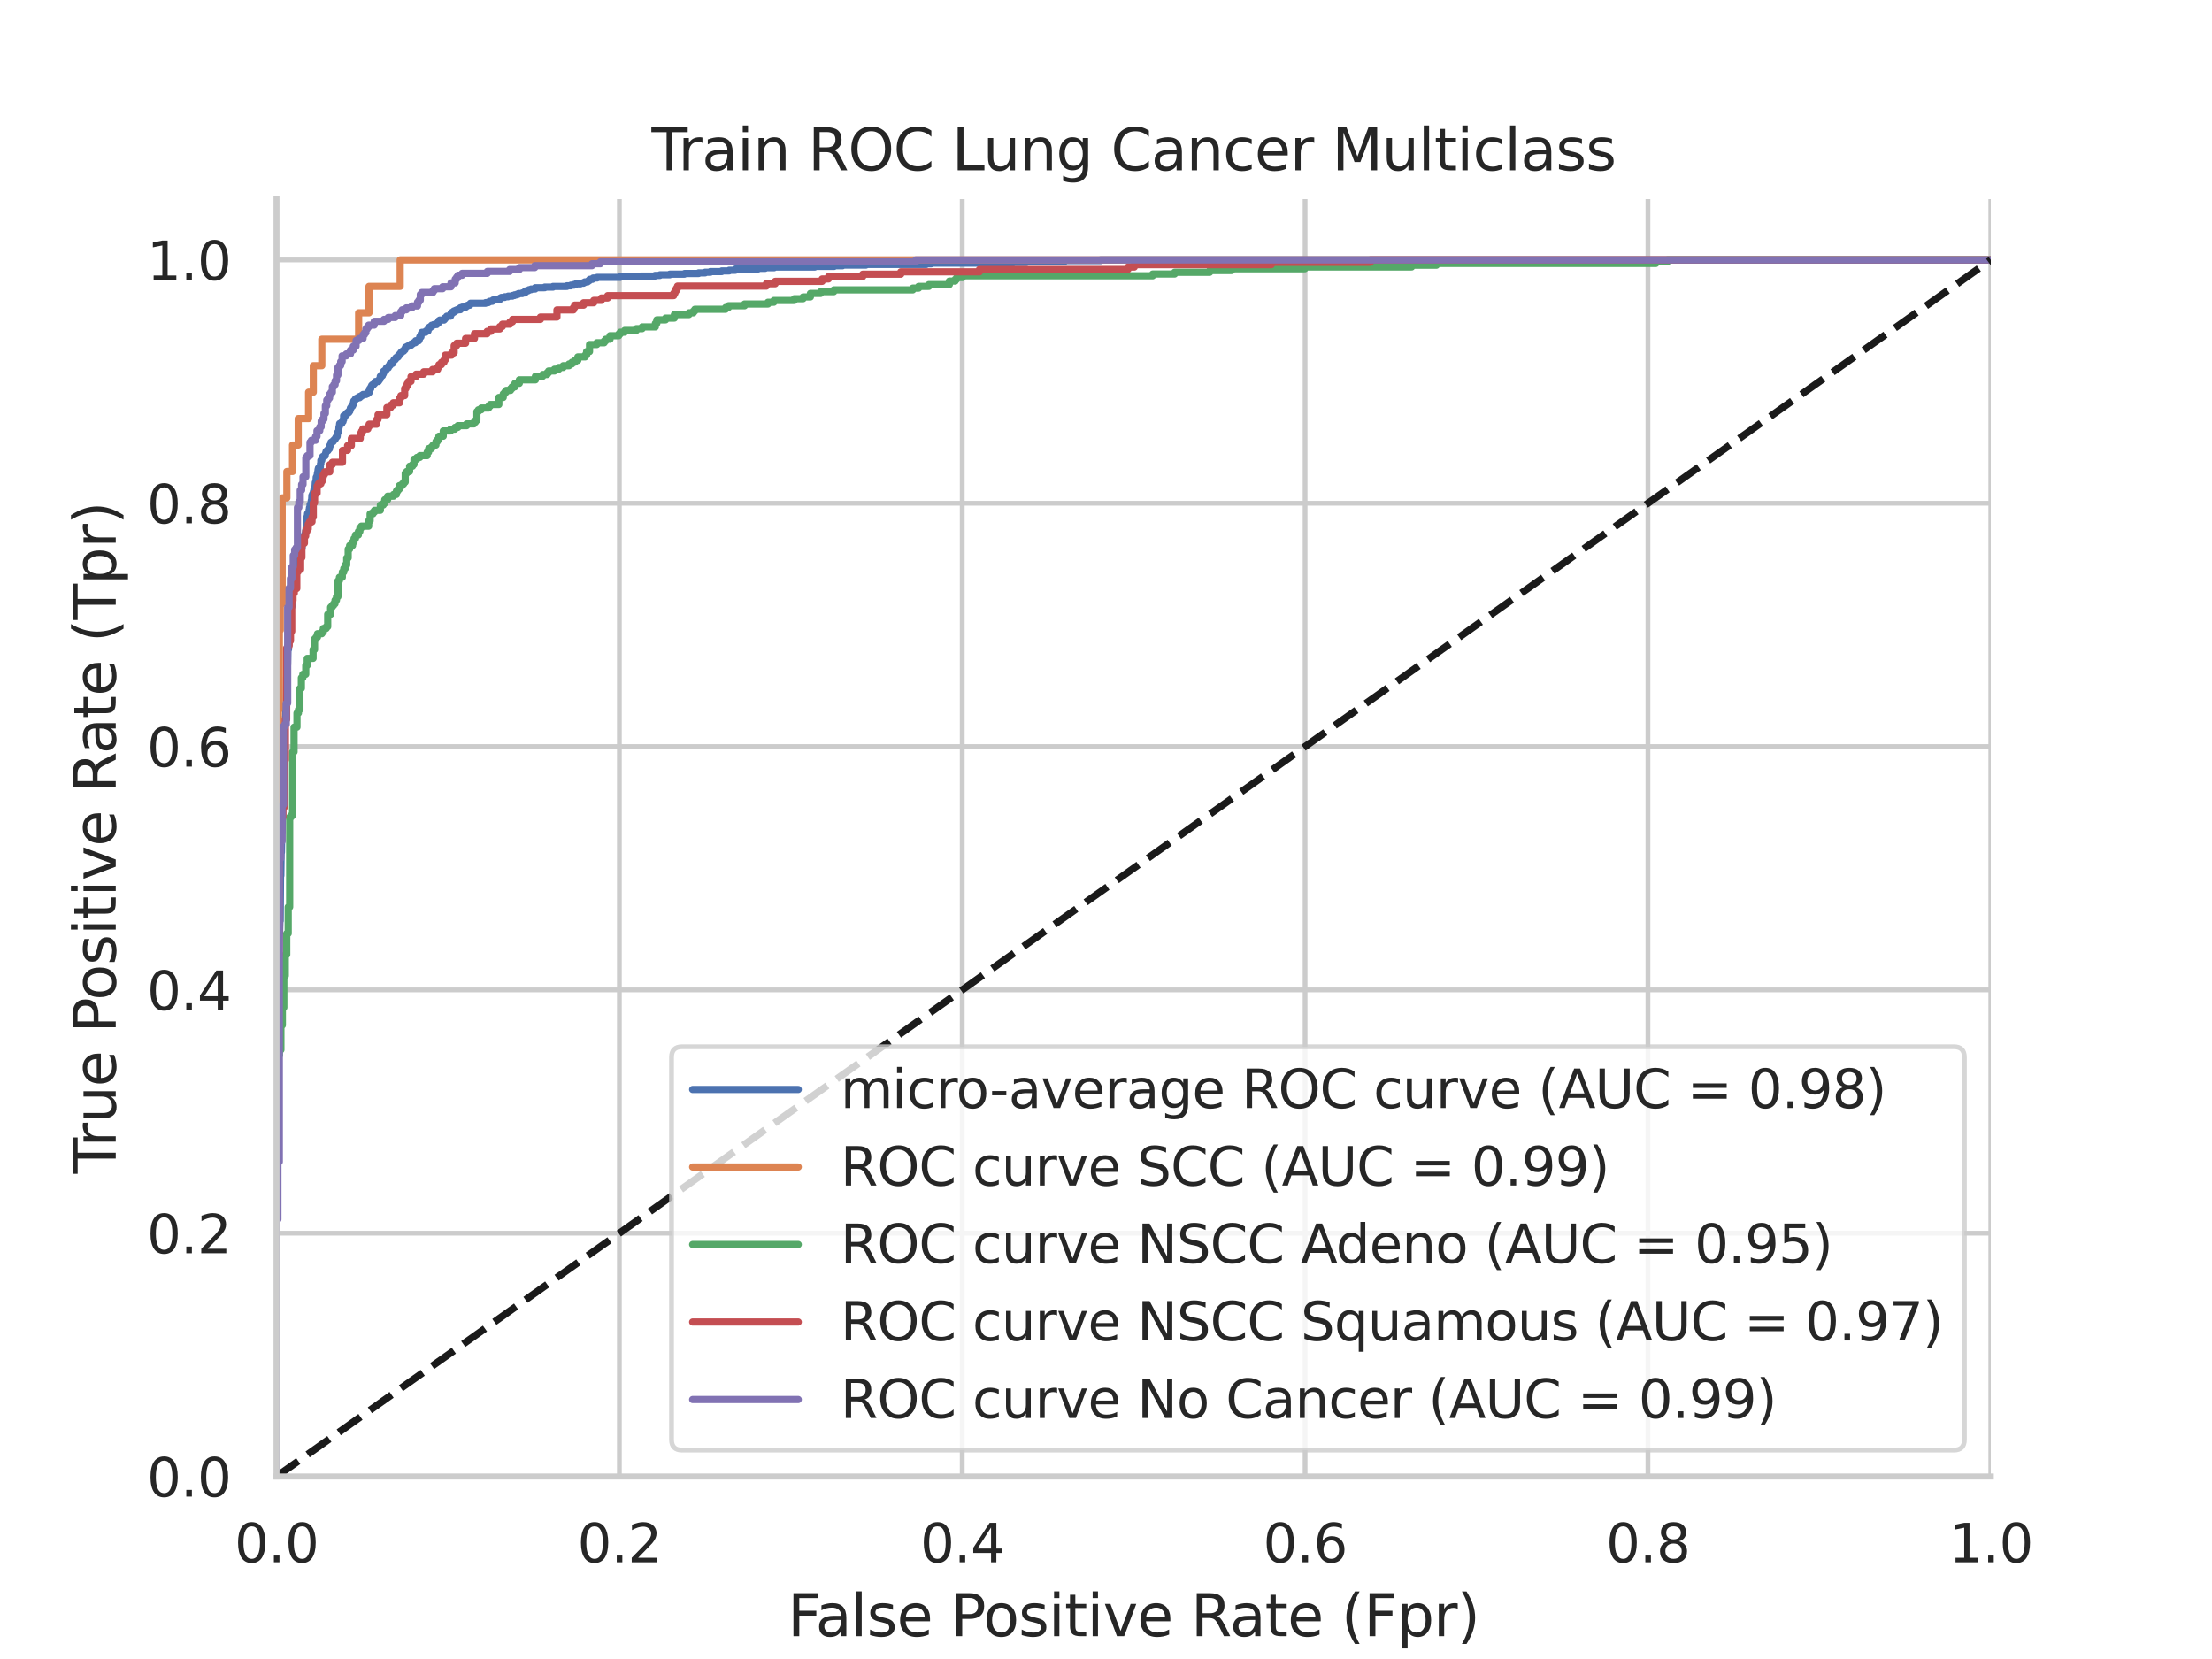 <?xml version="1.0" encoding="utf-8" standalone="no"?>
<!DOCTYPE svg PUBLIC "-//W3C//DTD SVG 1.1//EN"
  "http://www.w3.org/Graphics/SVG/1.1/DTD/svg11.dtd">
<svg xmlns:xlink="http://www.w3.org/1999/xlink" width="460.8pt" height="345.6pt" viewBox="0 0 460.8 345.6" xmlns="http://www.w3.org/2000/svg" version="1.1">
 <defs>
  <style type="text/css">*{stroke-linejoin: round; stroke-linecap: butt}</style>
 </defs>
 <g id="figure_1">
  <g id="patch_1">
   <path d="M 0 345.6 
L 460.8 345.6 
L 460.8 0 
L 0 0 
z
" style="fill: #ffffff"/>
  </g>
  <g id="axes_1">
   <g id="patch_2">
    <path d="M 57.6 307.584 
L 414.72 307.584 
L 414.72 41.472 
L 57.6 41.472 
z
" style="fill: #ffffff"/>
   </g>
   <g id="matplotlib.axis_1">
    <g id="xtick_1">
     <g id="line2d_1">
      <path d="M 57.6 307.584 
L 57.6 41.472 
" clip-path="url(#p96adfb64b6)" style="fill: none; stroke: #cccccc; stroke-linecap: round"/>
     </g>
     <g id="text_1">
      <!-- 0.0 -->
      <g style="fill: #262626" transform="translate(48.853 325.442) scale(0.11 -0.11)">
       <defs>
        <path id="DejaVuSans-30" d="M 2034 4250 
Q 1547 4250 1301 3770 
Q 1056 3291 1056 2328 
Q 1056 1369 1301 889 
Q 1547 409 2034 409 
Q 2525 409 2770 889 
Q 3016 1369 3016 2328 
Q 3016 3291 2770 3770 
Q 2525 4250 2034 4250 
z
M 2034 4750 
Q 2819 4750 3233 4129 
Q 3647 3509 3647 2328 
Q 3647 1150 3233 529 
Q 2819 -91 2034 -91 
Q 1250 -91 836 529 
Q 422 1150 422 2328 
Q 422 3509 836 4129 
Q 1250 4750 2034 4750 
z
" transform="scale(0.016)"/>
        <path id="DejaVuSans-2e" d="M 684 794 
L 1344 794 
L 1344 0 
L 684 0 
L 684 794 
z
" transform="scale(0.016)"/>
       </defs>
       <use xlink:href="#DejaVuSans-30"/>
       <use xlink:href="#DejaVuSans-2e" x="63.623"/>
       <use xlink:href="#DejaVuSans-30" x="95.41"/>
      </g>
     </g>
    </g>
    <g id="xtick_2">
     <g id="line2d_2">
      <path d="M 129.024 307.584 
L 129.024 41.472 
" clip-path="url(#p96adfb64b6)" style="fill: none; stroke: #cccccc; stroke-linecap: round"/>
     </g>
     <g id="text_2">
      <!-- 0.2 -->
      <g style="fill: #262626" transform="translate(120.277 325.442) scale(0.11 -0.11)">
       <defs>
        <path id="DejaVuSans-32" d="M 1228 531 
L 3431 531 
L 3431 0 
L 469 0 
L 469 531 
Q 828 903 1448 1529 
Q 2069 2156 2228 2338 
Q 2531 2678 2651 2914 
Q 2772 3150 2772 3378 
Q 2772 3750 2511 3984 
Q 2250 4219 1831 4219 
Q 1534 4219 1204 4116 
Q 875 4013 500 3803 
L 500 4441 
Q 881 4594 1212 4672 
Q 1544 4750 1819 4750 
Q 2544 4750 2975 4387 
Q 3406 4025 3406 3419 
Q 3406 3131 3298 2873 
Q 3191 2616 2906 2266 
Q 2828 2175 2409 1742 
Q 1991 1309 1228 531 
z
" transform="scale(0.016)"/>
       </defs>
       <use xlink:href="#DejaVuSans-30"/>
       <use xlink:href="#DejaVuSans-2e" x="63.623"/>
       <use xlink:href="#DejaVuSans-32" x="95.41"/>
      </g>
     </g>
    </g>
    <g id="xtick_3">
     <g id="line2d_3">
      <path d="M 200.448 307.584 
L 200.448 41.472 
" clip-path="url(#p96adfb64b6)" style="fill: none; stroke: #cccccc; stroke-linecap: round"/>
     </g>
     <g id="text_3">
      <!-- 0.4 -->
      <g style="fill: #262626" transform="translate(191.701 325.442) scale(0.11 -0.11)">
       <defs>
        <path id="DejaVuSans-34" d="M 2419 4116 
L 825 1625 
L 2419 1625 
L 2419 4116 
z
M 2253 4666 
L 3047 4666 
L 3047 1625 
L 3713 1625 
L 3713 1100 
L 3047 1100 
L 3047 0 
L 2419 0 
L 2419 1100 
L 313 1100 
L 313 1709 
L 2253 4666 
z
" transform="scale(0.016)"/>
       </defs>
       <use xlink:href="#DejaVuSans-30"/>
       <use xlink:href="#DejaVuSans-2e" x="63.623"/>
       <use xlink:href="#DejaVuSans-34" x="95.41"/>
      </g>
     </g>
    </g>
    <g id="xtick_4">
     <g id="line2d_4">
      <path d="M 271.872 307.584 
L 271.872 41.472 
" clip-path="url(#p96adfb64b6)" style="fill: none; stroke: #cccccc; stroke-linecap: round"/>
     </g>
     <g id="text_4">
      <!-- 0.6 -->
      <g style="fill: #262626" transform="translate(263.125 325.442) scale(0.11 -0.11)">
       <defs>
        <path id="DejaVuSans-36" d="M 2113 2584 
Q 1688 2584 1439 2293 
Q 1191 2003 1191 1497 
Q 1191 994 1439 701 
Q 1688 409 2113 409 
Q 2538 409 2786 701 
Q 3034 994 3034 1497 
Q 3034 2003 2786 2293 
Q 2538 2584 2113 2584 
z
M 3366 4563 
L 3366 3988 
Q 3128 4100 2886 4159 
Q 2644 4219 2406 4219 
Q 1781 4219 1451 3797 
Q 1122 3375 1075 2522 
Q 1259 2794 1537 2939 
Q 1816 3084 2150 3084 
Q 2853 3084 3261 2657 
Q 3669 2231 3669 1497 
Q 3669 778 3244 343 
Q 2819 -91 2113 -91 
Q 1303 -91 875 529 
Q 447 1150 447 2328 
Q 447 3434 972 4092 
Q 1497 4750 2381 4750 
Q 2619 4750 2861 4703 
Q 3103 4656 3366 4563 
z
" transform="scale(0.016)"/>
       </defs>
       <use xlink:href="#DejaVuSans-30"/>
       <use xlink:href="#DejaVuSans-2e" x="63.623"/>
       <use xlink:href="#DejaVuSans-36" x="95.41"/>
      </g>
     </g>
    </g>
    <g id="xtick_5">
     <g id="line2d_5">
      <path d="M 343.296 307.584 
L 343.296 41.472 
" clip-path="url(#p96adfb64b6)" style="fill: none; stroke: #cccccc; stroke-linecap: round"/>
     </g>
     <g id="text_5">
      <!-- 0.8 -->
      <g style="fill: #262626" transform="translate(334.549 325.442) scale(0.11 -0.11)">
       <defs>
        <path id="DejaVuSans-38" d="M 2034 2216 
Q 1584 2216 1326 1975 
Q 1069 1734 1069 1313 
Q 1069 891 1326 650 
Q 1584 409 2034 409 
Q 2484 409 2743 651 
Q 3003 894 3003 1313 
Q 3003 1734 2745 1975 
Q 2488 2216 2034 2216 
z
M 1403 2484 
Q 997 2584 770 2862 
Q 544 3141 544 3541 
Q 544 4100 942 4425 
Q 1341 4750 2034 4750 
Q 2731 4750 3128 4425 
Q 3525 4100 3525 3541 
Q 3525 3141 3298 2862 
Q 3072 2584 2669 2484 
Q 3125 2378 3379 2068 
Q 3634 1759 3634 1313 
Q 3634 634 3220 271 
Q 2806 -91 2034 -91 
Q 1263 -91 848 271 
Q 434 634 434 1313 
Q 434 1759 690 2068 
Q 947 2378 1403 2484 
z
M 1172 3481 
Q 1172 3119 1398 2916 
Q 1625 2713 2034 2713 
Q 2441 2713 2670 2916 
Q 2900 3119 2900 3481 
Q 2900 3844 2670 4047 
Q 2441 4250 2034 4250 
Q 1625 4250 1398 4047 
Q 1172 3844 1172 3481 
z
" transform="scale(0.016)"/>
       </defs>
       <use xlink:href="#DejaVuSans-30"/>
       <use xlink:href="#DejaVuSans-2e" x="63.623"/>
       <use xlink:href="#DejaVuSans-38" x="95.41"/>
      </g>
     </g>
    </g>
    <g id="xtick_6">
     <g id="line2d_6">
      <path d="M 414.72 307.584 
L 414.72 41.472 
" clip-path="url(#p96adfb64b6)" style="fill: none; stroke: #cccccc; stroke-linecap: round"/>
     </g>
     <g id="text_6">
      <!-- 1.0 -->
      <g style="fill: #262626" transform="translate(405.973 325.442) scale(0.11 -0.11)">
       <defs>
        <path id="DejaVuSans-31" d="M 794 531 
L 1825 531 
L 1825 4091 
L 703 3866 
L 703 4441 
L 1819 4666 
L 2450 4666 
L 2450 531 
L 3481 531 
L 3481 0 
L 794 0 
L 794 531 
z
" transform="scale(0.016)"/>
       </defs>
       <use xlink:href="#DejaVuSans-31"/>
       <use xlink:href="#DejaVuSans-2e" x="63.623"/>
       <use xlink:href="#DejaVuSans-30" x="95.41"/>
      </g>
     </g>
    </g>
    <g id="text_7">
     <!-- False Positive Rate (Fpr) -->
     <g style="fill: #262626" transform="translate(164.085 340.848) scale(0.12 -0.12)">
      <defs>
       <path id="DejaVuSans-46" d="M 628 4666 
L 3309 4666 
L 3309 4134 
L 1259 4134 
L 1259 2759 
L 3109 2759 
L 3109 2228 
L 1259 2228 
L 1259 0 
L 628 0 
L 628 4666 
z
" transform="scale(0.016)"/>
       <path id="DejaVuSans-61" d="M 2194 1759 
Q 1497 1759 1228 1600 
Q 959 1441 959 1056 
Q 959 750 1161 570 
Q 1363 391 1709 391 
Q 2188 391 2477 730 
Q 2766 1069 2766 1631 
L 2766 1759 
L 2194 1759 
z
M 3341 1997 
L 3341 0 
L 2766 0 
L 2766 531 
Q 2569 213 2275 61 
Q 1981 -91 1556 -91 
Q 1019 -91 701 211 
Q 384 513 384 1019 
Q 384 1609 779 1909 
Q 1175 2209 1959 2209 
L 2766 2209 
L 2766 2266 
Q 2766 2663 2505 2880 
Q 2244 3097 1772 3097 
Q 1472 3097 1187 3025 
Q 903 2953 641 2809 
L 641 3341 
Q 956 3463 1253 3523 
Q 1550 3584 1831 3584 
Q 2591 3584 2966 3190 
Q 3341 2797 3341 1997 
z
" transform="scale(0.016)"/>
       <path id="DejaVuSans-6c" d="M 603 4863 
L 1178 4863 
L 1178 0 
L 603 0 
L 603 4863 
z
" transform="scale(0.016)"/>
       <path id="DejaVuSans-73" d="M 2834 3397 
L 2834 2853 
Q 2591 2978 2328 3040 
Q 2066 3103 1784 3103 
Q 1356 3103 1142 2972 
Q 928 2841 928 2578 
Q 928 2378 1081 2264 
Q 1234 2150 1697 2047 
L 1894 2003 
Q 2506 1872 2764 1633 
Q 3022 1394 3022 966 
Q 3022 478 2636 193 
Q 2250 -91 1575 -91 
Q 1294 -91 989 -36 
Q 684 19 347 128 
L 347 722 
Q 666 556 975 473 
Q 1284 391 1588 391 
Q 1994 391 2212 530 
Q 2431 669 2431 922 
Q 2431 1156 2273 1281 
Q 2116 1406 1581 1522 
L 1381 1569 
Q 847 1681 609 1914 
Q 372 2147 372 2553 
Q 372 3047 722 3315 
Q 1072 3584 1716 3584 
Q 2034 3584 2315 3537 
Q 2597 3491 2834 3397 
z
" transform="scale(0.016)"/>
       <path id="DejaVuSans-65" d="M 3597 1894 
L 3597 1613 
L 953 1613 
Q 991 1019 1311 708 
Q 1631 397 2203 397 
Q 2534 397 2845 478 
Q 3156 559 3463 722 
L 3463 178 
Q 3153 47 2828 -22 
Q 2503 -91 2169 -91 
Q 1331 -91 842 396 
Q 353 884 353 1716 
Q 353 2575 817 3079 
Q 1281 3584 2069 3584 
Q 2775 3584 3186 3129 
Q 3597 2675 3597 1894 
z
M 3022 2063 
Q 3016 2534 2758 2815 
Q 2500 3097 2075 3097 
Q 1594 3097 1305 2825 
Q 1016 2553 972 2059 
L 3022 2063 
z
" transform="scale(0.016)"/>
       <path id="DejaVuSans-20" transform="scale(0.016)"/>
       <path id="DejaVuSans-50" d="M 1259 4147 
L 1259 2394 
L 2053 2394 
Q 2494 2394 2734 2622 
Q 2975 2850 2975 3272 
Q 2975 3691 2734 3919 
Q 2494 4147 2053 4147 
L 1259 4147 
z
M 628 4666 
L 2053 4666 
Q 2838 4666 3239 4311 
Q 3641 3956 3641 3272 
Q 3641 2581 3239 2228 
Q 2838 1875 2053 1875 
L 1259 1875 
L 1259 0 
L 628 0 
L 628 4666 
z
" transform="scale(0.016)"/>
       <path id="DejaVuSans-6f" d="M 1959 3097 
Q 1497 3097 1228 2736 
Q 959 2375 959 1747 
Q 959 1119 1226 758 
Q 1494 397 1959 397 
Q 2419 397 2687 759 
Q 2956 1122 2956 1747 
Q 2956 2369 2687 2733 
Q 2419 3097 1959 3097 
z
M 1959 3584 
Q 2709 3584 3137 3096 
Q 3566 2609 3566 1747 
Q 3566 888 3137 398 
Q 2709 -91 1959 -91 
Q 1206 -91 779 398 
Q 353 888 353 1747 
Q 353 2609 779 3096 
Q 1206 3584 1959 3584 
z
" transform="scale(0.016)"/>
       <path id="DejaVuSans-69" d="M 603 3500 
L 1178 3500 
L 1178 0 
L 603 0 
L 603 3500 
z
M 603 4863 
L 1178 4863 
L 1178 4134 
L 603 4134 
L 603 4863 
z
" transform="scale(0.016)"/>
       <path id="DejaVuSans-74" d="M 1172 4494 
L 1172 3500 
L 2356 3500 
L 2356 3053 
L 1172 3053 
L 1172 1153 
Q 1172 725 1289 603 
Q 1406 481 1766 481 
L 2356 481 
L 2356 0 
L 1766 0 
Q 1100 0 847 248 
Q 594 497 594 1153 
L 594 3053 
L 172 3053 
L 172 3500 
L 594 3500 
L 594 4494 
L 1172 4494 
z
" transform="scale(0.016)"/>
       <path id="DejaVuSans-76" d="M 191 3500 
L 800 3500 
L 1894 563 
L 2988 3500 
L 3597 3500 
L 2284 0 
L 1503 0 
L 191 3500 
z
" transform="scale(0.016)"/>
       <path id="DejaVuSans-52" d="M 2841 2188 
Q 3044 2119 3236 1894 
Q 3428 1669 3622 1275 
L 4263 0 
L 3584 0 
L 2988 1197 
Q 2756 1666 2539 1819 
Q 2322 1972 1947 1972 
L 1259 1972 
L 1259 0 
L 628 0 
L 628 4666 
L 2053 4666 
Q 2853 4666 3247 4331 
Q 3641 3997 3641 3322 
Q 3641 2881 3436 2590 
Q 3231 2300 2841 2188 
z
M 1259 4147 
L 1259 2491 
L 2053 2491 
Q 2509 2491 2742 2702 
Q 2975 2913 2975 3322 
Q 2975 3731 2742 3939 
Q 2509 4147 2053 4147 
L 1259 4147 
z
" transform="scale(0.016)"/>
       <path id="DejaVuSans-28" d="M 1984 4856 
Q 1566 4138 1362 3434 
Q 1159 2731 1159 2009 
Q 1159 1288 1364 580 
Q 1569 -128 1984 -844 
L 1484 -844 
Q 1016 -109 783 600 
Q 550 1309 550 2009 
Q 550 2706 781 3412 
Q 1013 4119 1484 4856 
L 1984 4856 
z
" transform="scale(0.016)"/>
       <path id="DejaVuSans-70" d="M 1159 525 
L 1159 -1331 
L 581 -1331 
L 581 3500 
L 1159 3500 
L 1159 2969 
Q 1341 3281 1617 3432 
Q 1894 3584 2278 3584 
Q 2916 3584 3314 3078 
Q 3713 2572 3713 1747 
Q 3713 922 3314 415 
Q 2916 -91 2278 -91 
Q 1894 -91 1617 61 
Q 1341 213 1159 525 
z
M 3116 1747 
Q 3116 2381 2855 2742 
Q 2594 3103 2138 3103 
Q 1681 3103 1420 2742 
Q 1159 2381 1159 1747 
Q 1159 1113 1420 752 
Q 1681 391 2138 391 
Q 2594 391 2855 752 
Q 3116 1113 3116 1747 
z
" transform="scale(0.016)"/>
       <path id="DejaVuSans-72" d="M 2631 2963 
Q 2534 3019 2420 3045 
Q 2306 3072 2169 3072 
Q 1681 3072 1420 2755 
Q 1159 2438 1159 1844 
L 1159 0 
L 581 0 
L 581 3500 
L 1159 3500 
L 1159 2956 
Q 1341 3275 1631 3429 
Q 1922 3584 2338 3584 
Q 2397 3584 2469 3576 
Q 2541 3569 2628 3553 
L 2631 2963 
z
" transform="scale(0.016)"/>
       <path id="DejaVuSans-29" d="M 513 4856 
L 1013 4856 
Q 1481 4119 1714 3412 
Q 1947 2706 1947 2009 
Q 1947 1309 1714 600 
Q 1481 -109 1013 -844 
L 513 -844 
Q 928 -128 1133 580 
Q 1338 1288 1338 2009 
Q 1338 2731 1133 3434 
Q 928 4138 513 4856 
z
" transform="scale(0.016)"/>
      </defs>
      <use xlink:href="#DejaVuSans-46"/>
      <use xlink:href="#DejaVuSans-61" x="48.395"/>
      <use xlink:href="#DejaVuSans-6c" x="109.674"/>
      <use xlink:href="#DejaVuSans-73" x="137.457"/>
      <use xlink:href="#DejaVuSans-65" x="189.557"/>
      <use xlink:href="#DejaVuSans-20" x="251.08"/>
      <use xlink:href="#DejaVuSans-50" x="282.867"/>
      <use xlink:href="#DejaVuSans-6f" x="339.545"/>
      <use xlink:href="#DejaVuSans-73" x="400.727"/>
      <use xlink:href="#DejaVuSans-69" x="452.826"/>
      <use xlink:href="#DejaVuSans-74" x="480.609"/>
      <use xlink:href="#DejaVuSans-69" x="519.818"/>
      <use xlink:href="#DejaVuSans-76" x="547.602"/>
      <use xlink:href="#DejaVuSans-65" x="606.781"/>
      <use xlink:href="#DejaVuSans-20" x="668.305"/>
      <use xlink:href="#DejaVuSans-52" x="700.092"/>
      <use xlink:href="#DejaVuSans-61" x="767.324"/>
      <use xlink:href="#DejaVuSans-74" x="828.604"/>
      <use xlink:href="#DejaVuSans-65" x="867.812"/>
      <use xlink:href="#DejaVuSans-20" x="929.336"/>
      <use xlink:href="#DejaVuSans-28" x="961.123"/>
      <use xlink:href="#DejaVuSans-46" x="1000.137"/>
      <use xlink:href="#DejaVuSans-70" x="1057.656"/>
      <use xlink:href="#DejaVuSans-72" x="1121.133"/>
      <use xlink:href="#DejaVuSans-29" x="1162.246"/>
     </g>
    </g>
   </g>
   <g id="matplotlib.axis_2">
    <g id="ytick_1">
     <g id="line2d_7">
      <path d="M 57.6 307.584 
L 414.72 307.584 
" clip-path="url(#p96adfb64b6)" style="fill: none; stroke: #cccccc; stroke-linecap: round"/>
     </g>
     <g id="text_8">
      <!-- 0.0 -->
      <g style="fill: #262626" transform="translate(30.607 311.763) scale(0.11 -0.11)">
       <use xlink:href="#DejaVuSans-30"/>
       <use xlink:href="#DejaVuSans-2e" x="63.623"/>
       <use xlink:href="#DejaVuSans-30" x="95.41"/>
      </g>
     </g>
    </g>
    <g id="ytick_2">
     <g id="line2d_8">
      <path d="M 57.6 256.896 
L 414.72 256.896 
" clip-path="url(#p96adfb64b6)" style="fill: none; stroke: #cccccc; stroke-linecap: round"/>
     </g>
     <g id="text_9">
      <!-- 0.2 -->
      <g style="fill: #262626" transform="translate(30.607 261.075) scale(0.11 -0.11)">
       <use xlink:href="#DejaVuSans-30"/>
       <use xlink:href="#DejaVuSans-2e" x="63.623"/>
       <use xlink:href="#DejaVuSans-32" x="95.41"/>
      </g>
     </g>
    </g>
    <g id="ytick_3">
     <g id="line2d_9">
      <path d="M 57.6 206.208 
L 414.72 206.208 
" clip-path="url(#p96adfb64b6)" style="fill: none; stroke: #cccccc; stroke-linecap: round"/>
     </g>
     <g id="text_10">
      <!-- 0.4 -->
      <g style="fill: #262626" transform="translate(30.607 210.387) scale(0.11 -0.11)">
       <use xlink:href="#DejaVuSans-30"/>
       <use xlink:href="#DejaVuSans-2e" x="63.623"/>
       <use xlink:href="#DejaVuSans-34" x="95.41"/>
      </g>
     </g>
    </g>
    <g id="ytick_4">
     <g id="line2d_10">
      <path d="M 57.6 155.52 
L 414.72 155.52 
" clip-path="url(#p96adfb64b6)" style="fill: none; stroke: #cccccc; stroke-linecap: round"/>
     </g>
     <g id="text_11">
      <!-- 0.6 -->
      <g style="fill: #262626" transform="translate(30.607 159.699) scale(0.11 -0.11)">
       <use xlink:href="#DejaVuSans-30"/>
       <use xlink:href="#DejaVuSans-2e" x="63.623"/>
       <use xlink:href="#DejaVuSans-36" x="95.41"/>
      </g>
     </g>
    </g>
    <g id="ytick_5">
     <g id="line2d_11">
      <path d="M 57.6 104.832 
L 414.72 104.832 
" clip-path="url(#p96adfb64b6)" style="fill: none; stroke: #cccccc; stroke-linecap: round"/>
     </g>
     <g id="text_12">
      <!-- 0.8 -->
      <g style="fill: #262626" transform="translate(30.607 109.011) scale(0.11 -0.11)">
       <use xlink:href="#DejaVuSans-30"/>
       <use xlink:href="#DejaVuSans-2e" x="63.623"/>
       <use xlink:href="#DejaVuSans-38" x="95.41"/>
      </g>
     </g>
    </g>
    <g id="ytick_6">
     <g id="line2d_12">
      <path d="M 57.6 54.144 
L 414.72 54.144 
" clip-path="url(#p96adfb64b6)" style="fill: none; stroke: #cccccc; stroke-linecap: round"/>
     </g>
     <g id="text_13">
      <!-- 1.0 -->
      <g style="fill: #262626" transform="translate(30.607 58.323) scale(0.11 -0.11)">
       <use xlink:href="#DejaVuSans-31"/>
       <use xlink:href="#DejaVuSans-2e" x="63.623"/>
       <use xlink:href="#DejaVuSans-30" x="95.41"/>
      </g>
     </g>
    </g>
    <g id="text_14">
     <!-- True Positive Rate (Tpr) -->
     <g style="fill: #262626" transform="translate(24.111 244.493) rotate(-90) scale(0.12 -0.12)">
      <defs>
       <path id="DejaVuSans-54" d="M -19 4666 
L 3928 4666 
L 3928 4134 
L 2272 4134 
L 2272 0 
L 1638 0 
L 1638 4134 
L -19 4134 
L -19 4666 
z
" transform="scale(0.016)"/>
       <path id="DejaVuSans-75" d="M 544 1381 
L 544 3500 
L 1119 3500 
L 1119 1403 
Q 1119 906 1312 657 
Q 1506 409 1894 409 
Q 2359 409 2629 706 
Q 2900 1003 2900 1516 
L 2900 3500 
L 3475 3500 
L 3475 0 
L 2900 0 
L 2900 538 
Q 2691 219 2414 64 
Q 2138 -91 1772 -91 
Q 1169 -91 856 284 
Q 544 659 544 1381 
z
M 1991 3584 
L 1991 3584 
z
" transform="scale(0.016)"/>
      </defs>
      <use xlink:href="#DejaVuSans-54"/>
      <use xlink:href="#DejaVuSans-72" x="46.334"/>
      <use xlink:href="#DejaVuSans-75" x="87.447"/>
      <use xlink:href="#DejaVuSans-65" x="150.826"/>
      <use xlink:href="#DejaVuSans-20" x="212.35"/>
      <use xlink:href="#DejaVuSans-50" x="244.137"/>
      <use xlink:href="#DejaVuSans-6f" x="300.814"/>
      <use xlink:href="#DejaVuSans-73" x="361.996"/>
      <use xlink:href="#DejaVuSans-69" x="414.096"/>
      <use xlink:href="#DejaVuSans-74" x="441.879"/>
      <use xlink:href="#DejaVuSans-69" x="481.088"/>
      <use xlink:href="#DejaVuSans-76" x="508.871"/>
      <use xlink:href="#DejaVuSans-65" x="568.051"/>
      <use xlink:href="#DejaVuSans-20" x="629.574"/>
      <use xlink:href="#DejaVuSans-52" x="661.361"/>
      <use xlink:href="#DejaVuSans-61" x="728.594"/>
      <use xlink:href="#DejaVuSans-74" x="789.873"/>
      <use xlink:href="#DejaVuSans-65" x="829.082"/>
      <use xlink:href="#DejaVuSans-20" x="890.605"/>
      <use xlink:href="#DejaVuSans-28" x="922.393"/>
      <use xlink:href="#DejaVuSans-54" x="961.406"/>
      <use xlink:href="#DejaVuSans-70" x="1022.49"/>
      <use xlink:href="#DejaVuSans-72" x="1085.967"/>
      <use xlink:href="#DejaVuSans-29" x="1127.08"/>
     </g>
    </g>
   </g>
   <g id="line2d_13">
    <path d="M 57.6 307.584 
L 57.664 246.683 
L 57.728 246.683 
L 57.792 229.706 
L 57.857 229.706 
L 57.921 205.858 
L 57.985 205.858 
L 58.049 200.199 
L 58.113 200.199 
L 58.177 194.405 
L 58.241 194.405 
L 58.306 191.845 
L 58.37 191.845 
L 58.434 182.413 
L 58.498 182.413 
L 58.562 177.563 
L 58.626 177.563 
L 58.691 173.521 
L 58.755 173.521 
L 58.819 170.557 
L 58.883 170.557 
L 58.947 161.395 
L 59.011 161.395 
L 59.075 156.14 
L 59.14 156.14 
L 59.204 153.31 
L 59.268 153.31 
L 59.332 151.02 
L 59.396 151.02 
L 59.46 149.403 
L 59.524 149.403 
L 59.589 146.573 
L 59.653 146.573 
L 59.717 141.049 
L 59.781 141.049 
L 59.845 138.489 
L 59.909 138.489 
L 59.974 135.256 
L 60.102 135.256 
L 60.166 132.696 
L 60.23 132.696 
L 60.294 131.752 
L 60.358 131.752 
L 60.423 128.249 
L 60.487 128.249 
L 60.551 126.632 
L 60.679 126.632 
L 60.679 126.363 
L 60.807 126.363 
L 60.872 125.824 
L 60.936 125.824 
L 61 123.668 
L 61.064 123.668 
L 61.128 122.59 
L 61.192 122.59 
L 61.257 121.917 
L 61.577 121.917 
L 61.641 119.087 
L 61.706 119.087 
L 61.706 118.279 
L 61.834 118.279 
L 61.834 117.875 
L 61.962 117.875 
L 61.962 117.47 
L 62.219 117.47 
L 62.283 116.931 
L 62.347 116.931 
L 62.411 116.392 
L 62.604 116.392 
L 62.668 115.853 
L 62.732 115.853 
L 62.796 114.237 
L 62.924 114.237 
L 62.989 113.428 
L 63.053 113.428 
L 63.117 113.159 
L 63.181 113.159 
L 63.245 112.485 
L 63.373 112.485 
L 63.438 111.407 
L 63.502 111.407 
L 63.502 111.272 
L 63.63 111.272 
L 63.694 110.464 
L 63.758 110.464 
L 63.758 110.06 
L 63.887 110.06 
L 63.951 107.635 
L 64.015 107.635 
L 64.079 106.961 
L 64.207 106.961 
L 64.207 106.826 
L 64.336 106.826 
L 64.4 106.152 
L 64.464 106.152 
L 64.464 105.748 
L 64.592 105.748 
L 64.592 105.075 
L 64.785 105.075 
L 64.849 104.266 
L 64.913 104.266 
L 64.977 103.188 
L 65.105 103.188 
L 65.105 102.919 
L 65.234 102.919 
L 65.298 102.38 
L 65.362 102.38 
L 65.426 101.706 
L 65.49 101.706 
L 65.49 101.571 
L 65.619 101.571 
L 65.683 100.493 
L 65.811 100.493 
L 65.875 99.416 
L 65.939 99.416 
L 66.004 99.146 
L 66.068 99.146 
L 66.132 98.472 
L 66.196 98.472 
L 66.26 97.799 
L 66.324 97.799 
L 66.324 97.529 
L 66.709 97.529 
L 66.773 96.586 
L 66.838 96.586 
L 66.838 95.912 
L 67.03 95.912 
L 67.094 95.373 
L 67.158 95.373 
L 67.222 95.104 
L 67.479 95.104 
L 67.479 94.969 
L 67.736 94.969 
L 67.8 94.43 
L 67.864 94.43 
L 67.928 94.026 
L 68.056 94.026 
L 68.056 93.891 
L 68.313 93.891 
L 68.313 93.622 
L 68.505 93.622 
L 68.505 93.487 
L 68.634 93.487 
L 68.698 92.813 
L 68.826 92.813 
L 68.89 92.409 
L 68.954 92.409 
L 68.954 92.14 
L 69.147 92.14 
L 69.147 92.005 
L 69.403 92.005 
L 69.468 91.736 
L 69.596 91.736 
L 69.596 91.601 
L 69.724 91.601 
L 69.724 91.466 
L 69.853 91.466 
L 69.917 91.197 
L 69.981 91.197 
L 69.981 91.062 
L 70.109 91.062 
L 70.109 90.927 
L 70.237 90.927 
L 70.302 90.119 
L 70.43 90.119 
L 70.494 89.849 
L 70.558 89.849 
L 70.622 88.906 
L 70.686 88.906 
L 70.751 88.232 
L 71.2 88.232 
L 71.264 87.828 
L 71.456 87.828 
L 71.456 87.424 
L 71.585 87.424 
L 71.585 86.616 
L 71.969 86.616 
L 71.969 86.346 
L 72.226 86.346 
L 72.226 86.077 
L 72.354 86.077 
L 72.354 85.942 
L 72.675 85.942 
L 72.675 85.672 
L 72.868 85.672 
L 72.932 85.268 
L 72.996 85.268 
L 72.996 84.999 
L 73.124 84.999 
L 73.188 84.729 
L 73.252 84.729 
L 73.252 84.595 
L 73.445 84.595 
L 73.509 84.325 
L 73.573 84.325 
L 73.637 83.786 
L 73.702 83.786 
L 73.702 83.517 
L 73.894 83.517 
L 73.958 83.247 
L 74.022 83.247 
L 74.022 83.112 
L 74.215 83.112 
L 74.215 82.978 
L 74.471 82.978 
L 74.471 82.843 
L 74.92 82.843 
L 74.92 82.573 
L 75.241 82.573 
L 75.241 82.439 
L 75.434 82.439 
L 75.434 82.304 
L 75.626 82.304 
L 75.626 82.169 
L 76.267 82.169 
L 76.267 82.035 
L 76.588 82.035 
L 76.588 81.765 
L 76.909 81.765 
L 76.909 81.361 
L 77.037 81.361 
L 77.037 80.957 
L 77.23 80.957 
L 77.294 80.552 
L 77.358 80.552 
L 77.422 80.283 
L 77.55 80.283 
L 77.55 80.148 
L 77.807 80.148 
L 77.807 80.013 
L 77.935 80.013 
L 77.935 79.879 
L 78.064 79.879 
L 78.128 79.609 
L 78.192 79.609 
L 78.192 79.475 
L 78.833 79.475 
L 78.833 79.205 
L 79.026 79.205 
L 79.09 78.936 
L 79.218 78.936 
L 79.218 78.397 
L 79.347 78.397 
L 79.347 78.262 
L 79.667 78.262 
L 79.667 77.858 
L 79.86 77.858 
L 79.924 77.319 
L 80.116 77.319 
L 80.116 77.184 
L 80.373 77.184 
L 80.437 76.915 
L 80.501 76.915 
L 80.501 76.645 
L 80.886 76.645 
L 80.95 76.241 
L 81.143 76.241 
L 81.143 76.106 
L 81.271 76.106 
L 81.271 75.702 
L 81.784 75.702 
L 81.784 75.432 
L 81.913 75.432 
L 81.977 75.163 
L 82.041 75.163 
L 82.105 74.893 
L 82.362 74.893 
L 82.426 74.624 
L 82.49 74.624 
L 82.49 74.489 
L 82.747 74.489 
L 82.747 74.355 
L 82.939 74.355 
L 82.939 74.085 
L 83.131 74.085 
L 83.196 73.816 
L 83.324 73.816 
L 83.324 73.681 
L 83.452 73.681 
L 83.516 73.411 
L 83.709 73.411 
L 83.709 73.277 
L 83.837 73.277 
L 83.837 73.142 
L 84.094 73.142 
L 84.158 72.872 
L 84.35 72.872 
L 84.414 72.468 
L 84.479 72.468 
L 84.479 72.333 
L 84.735 72.333 
L 84.735 72.199 
L 84.992 72.199 
L 84.992 72.064 
L 85.248 72.064 
L 85.248 71.929 
L 85.633 71.929 
L 85.633 71.66 
L 85.954 71.66 
L 85.954 71.525 
L 86.147 71.525 
L 86.147 71.39 
L 86.531 71.39 
L 86.596 70.986 
L 87.237 70.986 
L 87.237 70.717 
L 87.365 70.717 
L 87.429 70.178 
L 87.686 70.178 
L 87.75 69.504 
L 87.879 69.504 
L 87.879 69.235 
L 88.648 69.235 
L 88.712 68.965 
L 89.162 68.965 
L 89.226 68.426 
L 89.418 68.426 
L 89.418 68.157 
L 89.739 68.157 
L 89.803 67.887 
L 89.931 67.887 
L 89.931 67.752 
L 90.316 67.752 
L 90.316 67.618 
L 90.958 67.618 
L 91.022 67.348 
L 91.214 67.348 
L 91.214 67.213 
L 91.407 67.213 
L 91.407 66.809 
L 91.599 66.809 
L 91.599 66.675 
L 92.497 66.675 
L 92.497 66.54 
L 92.626 66.54 
L 92.626 66.27 
L 92.818 66.27 
L 92.818 66.136 
L 93.01 66.136 
L 93.075 65.866 
L 93.844 65.866 
L 93.909 65.597 
L 93.973 65.597 
L 93.973 65.192 
L 94.165 65.192 
L 94.165 65.058 
L 94.55 65.058 
L 94.55 64.788 
L 94.871 64.788 
L 94.871 64.653 
L 95.192 64.653 
L 95.192 64.519 
L 95.897 64.519 
L 95.897 64.115 
L 96.282 64.115 
L 96.282 63.98 
L 97.052 63.98 
L 97.052 63.71 
L 97.437 63.71 
L 97.437 63.576 
L 97.886 63.576 
L 97.886 63.306 
L 98.014 63.306 
L 98.014 63.171 
L 101.157 63.171 
L 101.157 63.037 
L 101.735 63.037 
L 101.735 62.902 
L 101.991 62.902 
L 101.991 62.767 
L 102.569 62.767 
L 102.569 62.632 
L 102.697 62.632 
L 102.697 62.498 
L 103.146 62.498 
L 103.146 62.363 
L 104.173 62.363 
L 104.173 62.093 
L 104.429 62.093 
L 104.429 61.959 
L 105.135 61.959 
L 105.135 61.824 
L 105.84 61.824 
L 105.84 61.689 
L 106.738 61.689 
L 106.738 61.555 
L 107.188 61.555 
L 107.188 61.42 
L 107.701 61.42 
L 107.701 61.285 
L 108.021 61.285 
L 108.021 61.15 
L 108.791 61.15 
L 108.791 61.016 
L 109.369 61.016 
L 109.433 60.611 
L 109.946 60.611 
L 109.946 60.477 
L 110.203 60.477 
L 110.203 60.342 
L 110.652 60.342 
L 110.652 60.207 
L 111.486 60.207 
L 111.486 59.938 
L 113.474 59.938 
L 113.474 59.803 
L 115.206 59.803 
L 115.206 59.668 
L 118.093 59.668 
L 118.093 59.533 
L 118.927 59.533 
L 118.927 59.399 
L 119.568 59.399 
L 119.568 59.264 
L 119.953 59.264 
L 119.953 59.129 
L 120.916 59.129 
L 120.916 58.995 
L 121.557 58.995 
L 121.557 58.86 
L 121.814 58.86 
L 121.814 58.725 
L 122.391 58.725 
L 122.391 58.59 
L 122.583 58.59 
L 122.583 58.456 
L 122.776 58.456 
L 122.84 58.186 
L 123.417 58.186 
L 123.417 58.051 
L 123.546 58.051 
L 123.546 57.917 
L 124.38 57.917 
L 124.38 57.782 
L 129.191 57.782 
L 129.191 57.647 
L 133.425 57.647 
L 133.425 57.512 
L 136.44 57.512 
L 136.44 57.378 
L 137.466 57.378 
L 137.466 57.243 
L 139.519 57.243 
L 139.519 57.108 
L 142.598 57.108 
L 142.598 56.973 
L 145.549 56.973 
L 145.549 56.839 
L 146.896 56.839 
L 146.896 56.704 
L 147.987 56.704 
L 147.987 56.569 
L 150.36 56.569 
L 150.36 56.435 
L 151.9 56.435 
L 151.9 56.3 
L 153.183 56.3 
L 153.247 56.03 
L 157.93 56.03 
L 157.93 55.896 
L 159.405 55.896 
L 159.405 55.761 
L 161.266 55.761 
L 161.266 55.626 
L 169.733 55.626 
L 169.733 55.491 
L 173.775 55.491 
L 173.775 55.357 
L 175.507 55.357 
L 175.507 55.222 
L 180.382 55.222 
L 180.382 55.087 
L 192.955 55.087 
L 192.955 54.952 
L 193.982 54.952 
L 193.982 54.818 
L 210.981 54.818 
L 210.981 54.683 
L 213.804 54.683 
L 213.804 54.548 
L 215.857 54.548 
L 215.857 54.413 
L 221.887 54.413 
L 221.887 54.279 
L 229.264 54.279 
L 229.264 54.144 
L 414.72 54.144 
L 414.72 54.144 
" clip-path="url(#p96adfb64b6)" style="fill: none; stroke: #4c72b0; stroke-width: 1.5; stroke-linecap: round"/>
   </g>
   <g id="line2d_14">
    <path d="M 57.6 307.584 
L 57.6 302.074 
L 57.6 202.902 
L 57.797 202.902 
L 57.797 158.826 
L 57.993 158.826 
L 57.993 147.807 
L 58.19 147.807 
L 58.19 131.278 
L 58.387 131.278 
L 58.387 125.768 
L 58.78 125.768 
L 58.78 103.73 
L 59.763 103.73 
L 59.763 98.221 
L 60.943 98.221 
L 60.943 92.711 
L 62.123 92.711 
L 62.123 87.201 
L 64.286 87.201 
L 64.286 81.692 
L 65.269 81.692 
L 65.269 76.182 
L 67.039 76.182 
L 67.039 70.673 
L 74.709 70.673 
L 74.709 65.163 
L 76.872 65.163 
L 76.872 59.654 
L 83.361 59.654 
L 83.361 54.144 
L 414.72 54.144 
" clip-path="url(#p96adfb64b6)" style="fill: none; stroke: #dd8452; stroke-width: 1.5; stroke-linecap: round"/>
   </g>
   <g id="line2d_15">
    <path d="M 57.6 307.584 
L 57.6 236.694 
L 57.905 236.694 
L 57.905 219.798 
L 58.209 219.798 
L 58.209 218.696 
L 58.514 218.696 
L 58.514 213.554 
L 58.819 213.554 
L 58.819 209.881 
L 59.124 209.881 
L 59.124 203.27 
L 59.428 203.27 
L 59.428 198.862 
L 59.733 198.862 
L 59.733 194.454 
L 60.038 194.454 
L 60.038 188.945 
L 60.342 188.945 
L 60.342 170.212 
L 60.647 170.212 
L 60.647 169.845 
L 60.952 169.845 
L 60.952 156.622 
L 61.257 156.622 
L 61.257 151.48 
L 61.866 151.48 
L 61.866 148.541 
L 62.171 148.541 
L 62.171 147.807 
L 62.475 147.807 
L 62.475 143.399 
L 62.78 143.399 
L 62.78 141.195 
L 63.085 141.195 
L 63.085 140.461 
L 63.694 140.461 
L 63.694 138.624 
L 63.999 138.624 
L 63.999 137.155 
L 65.218 137.155 
L 65.218 135.318 
L 65.522 135.318 
L 65.522 133.114 
L 65.827 133.114 
L 65.827 132.747 
L 66.132 132.747 
L 66.132 132.013 
L 67.046 132.013 
L 67.046 131.645 
L 67.351 131.645 
L 67.351 130.911 
L 67.96 130.911 
L 67.96 130.543 
L 68.265 130.543 
L 68.265 127.972 
L 68.874 127.972 
L 68.874 126.503 
L 69.179 126.503 
L 69.179 126.136 
L 69.484 126.136 
L 69.484 125.768 
L 69.788 125.768 
L 69.788 125.034 
L 70.093 125.034 
L 70.093 124.299 
L 70.398 124.299 
L 70.398 120.993 
L 70.703 120.993 
L 70.703 120.259 
L 71.312 120.259 
L 71.312 119.157 
L 71.617 119.157 
L 71.617 118.422 
L 71.921 118.422 
L 71.921 117.688 
L 72.226 117.688 
L 72.226 116.218 
L 72.531 116.218 
L 72.531 114.382 
L 72.835 114.382 
L 72.835 113.647 
L 73.445 113.647 
L 73.445 112.913 
L 73.75 112.913 
L 73.75 112.178 
L 74.054 112.178 
L 74.054 111.443 
L 74.664 111.443 
L 74.664 110.709 
L 74.968 110.709 
L 74.968 109.974 
L 75.273 109.974 
L 75.273 109.607 
L 76.797 109.607 
L 76.797 108.505 
L 77.101 108.505 
L 77.101 107.036 
L 77.711 107.036 
L 77.711 106.669 
L 78.016 106.669 
L 78.016 106.301 
L 79.234 106.301 
L 79.234 105.199 
L 79.844 105.199 
L 79.844 104.832 
L 80.149 104.832 
L 80.149 104.097 
L 80.758 104.097 
L 80.758 103.363 
L 81.977 103.363 
L 81.977 102.995 
L 82.586 102.995 
L 82.586 102.261 
L 82.891 102.261 
L 82.891 101.894 
L 83.196 101.894 
L 83.196 101.159 
L 83.805 101.159 
L 83.805 100.792 
L 84.11 100.792 
L 84.11 100.424 
L 84.414 100.424 
L 84.414 98.588 
L 84.719 98.588 
L 84.719 98.221 
L 85.329 98.221 
L 85.329 97.119 
L 85.938 97.119 
L 85.938 96.751 
L 86.243 96.751 
L 86.243 95.649 
L 86.852 95.649 
L 86.852 95.282 
L 87.462 95.282 
L 87.462 94.915 
L 88.985 94.915 
L 88.985 94.18 
L 89.29 94.18 
L 89.29 93.446 
L 89.899 93.446 
L 89.899 93.078 
L 90.204 93.078 
L 90.204 92.711 
L 90.813 92.711 
L 90.813 91.976 
L 91.118 91.976 
L 91.118 91.609 
L 91.423 91.609 
L 91.423 90.874 
L 92.337 90.874 
L 92.337 89.773 
L 93.86 89.773 
L 93.86 89.405 
L 94.775 89.405 
L 94.775 89.038 
L 95.384 89.038 
L 95.384 88.671 
L 97.212 88.671 
L 97.212 88.303 
L 98.736 88.303 
L 98.736 87.936 
L 99.041 87.936 
L 99.041 87.569 
L 99.345 87.569 
L 99.345 85.732 
L 99.65 85.732 
L 99.65 85.365 
L 100.259 85.365 
L 100.259 84.998 
L 101.783 84.998 
L 101.783 84.63 
L 102.088 84.63 
L 102.088 84.263 
L 103.916 84.263 
L 103.916 82.794 
L 104.83 82.794 
L 104.83 82.059 
L 105.135 82.059 
L 105.135 81.692 
L 105.439 81.692 
L 105.439 81.325 
L 106.354 81.325 
L 106.354 80.957 
L 106.658 80.957 
L 106.658 80.59 
L 107.268 80.59 
L 107.268 79.855 
L 108.182 79.855 
L 108.182 79.121 
L 111.534 79.121 
L 111.534 78.386 
L 113.057 78.386 
L 113.057 78.019 
L 113.971 78.019 
L 113.971 77.651 
L 114.276 77.651 
L 114.276 77.284 
L 115.495 77.284 
L 115.495 76.917 
L 116.409 76.917 
L 116.409 76.55 
L 117.323 76.55 
L 117.323 76.182 
L 118.542 76.182 
L 118.542 75.815 
L 119.151 75.815 
L 119.151 75.448 
L 119.761 75.448 
L 119.761 75.08 
L 120.37 75.08 
L 120.37 74.346 
L 121.894 74.346 
L 121.894 73.978 
L 122.198 73.978 
L 122.198 73.244 
L 122.808 73.244 
L 122.808 71.775 
L 124.331 71.775 
L 124.331 71.407 
L 125.855 71.407 
L 125.855 71.04 
L 126.16 71.04 
L 126.16 70.673 
L 127.074 70.673 
L 127.074 69.938 
L 128.902 69.938 
L 128.902 69.571 
L 129.207 69.571 
L 129.207 69.203 
L 130.121 69.203 
L 130.121 68.836 
L 132.559 68.836 
L 132.559 68.469 
L 133.777 68.469 
L 133.777 68.102 
L 136.52 68.102 
L 136.52 67.367 
L 136.825 67.367 
L 136.825 66.632 
L 138.653 66.632 
L 138.653 66.265 
L 140.481 66.265 
L 140.481 65.53 
L 143.528 65.53 
L 143.528 65.163 
L 144.442 65.163 
L 144.442 64.796 
L 144.747 64.796 
L 144.747 64.429 
L 151.146 64.429 
L 151.146 64.061 
L 151.755 64.061 
L 151.755 63.694 
L 155.107 63.694 
L 155.107 63.327 
L 159.983 63.327 
L 159.983 62.959 
L 161.201 62.959 
L 161.201 62.592 
L 165.467 62.592 
L 165.467 62.225 
L 167.296 62.225 
L 167.296 61.857 
L 168.819 61.857 
L 168.819 61.123 
L 170.952 61.123 
L 170.952 60.755 
L 173.694 60.755 
L 173.694 60.388 
L 190.149 60.388 
L 190.149 60.021 
L 191.368 60.021 
L 191.368 59.654 
L 193.501 59.654 
L 193.501 59.286 
L 197.767 59.286 
L 197.767 58.552 
L 198.985 58.552 
L 198.985 58.184 
L 199.29 58.184 
L 199.29 57.817 
L 200.509 57.817 
L 200.509 57.45 
L 240.121 57.45 
L 240.121 57.082 
L 244.692 57.082 
L 244.692 56.715 
L 252.005 56.715 
L 252.005 56.348 
L 256.576 56.348 
L 256.576 55.981 
L 271.811 55.981 
L 271.811 55.613 
L 294.055 55.613 
L 294.055 55.246 
L 299.235 55.246 
L 299.235 54.879 
L 344.941 54.879 
L 344.941 54.511 
L 347.379 54.511 
L 347.379 54.144 
L 414.72 54.144 
L 414.72 54.144 
" clip-path="url(#p96adfb64b6)" style="fill: none; stroke: #55a868; stroke-width: 1.5; stroke-linecap: round"/>
   </g>
   <g id="line2d_16">
    <path d="M 57.6 307.584 
L 57.6 230.709 
L 57.864 230.709 
L 57.864 198.967 
L 58.129 198.967 
L 58.129 178.136 
L 58.393 178.136 
L 58.393 175.16 
L 58.657 175.16 
L 58.657 170.201 
L 58.922 170.201 
L 58.922 168.217 
L 59.186 168.217 
L 59.186 158.297 
L 59.45 158.297 
L 59.45 149.866 
L 59.715 149.866 
L 59.715 134.987 
L 59.979 134.987 
L 59.979 134.491 
L 60.243 134.491 
L 60.243 133.499 
L 60.508 133.499 
L 60.508 131.515 
L 60.772 131.515 
L 60.772 125.068 
L 61.036 125.068 
L 61.036 123.58 
L 61.301 123.58 
L 61.301 122.588 
L 61.829 122.588 
L 61.829 119.116 
L 62.094 119.116 
L 62.094 118.62 
L 62.622 118.62 
L 62.622 116.14 
L 62.887 116.14 
L 62.887 113.164 
L 63.415 113.164 
L 63.415 111.676 
L 63.68 111.676 
L 63.68 110.684 
L 63.944 110.684 
L 63.944 110.188 
L 64.208 110.188 
L 64.208 109.197 
L 64.473 109.197 
L 64.473 108.701 
L 65.001 108.701 
L 65.001 107.709 
L 65.266 107.709 
L 65.266 104.733 
L 65.53 104.733 
L 65.53 102.749 
L 66.059 102.749 
L 66.059 101.261 
L 66.323 101.261 
L 66.323 100.765 
L 66.852 100.765 
L 66.852 100.269 
L 67.116 100.269 
L 67.116 99.277 
L 67.38 99.277 
L 67.38 98.781 
L 67.645 98.781 
L 67.645 98.285 
L 68.702 98.285 
L 68.702 96.797 
L 69.231 96.797 
L 69.231 96.301 
L 71.346 96.301 
L 71.346 93.821 
L 72.403 93.821 
L 72.403 92.83 
L 73.196 92.83 
L 73.196 91.342 
L 75.046 91.342 
L 75.046 90.35 
L 75.311 90.35 
L 75.311 89.854 
L 75.575 89.854 
L 75.575 89.358 
L 76.632 89.358 
L 76.632 88.862 
L 76.897 88.862 
L 76.897 88.366 
L 78.483 88.366 
L 78.483 87.374 
L 78.747 87.374 
L 78.747 86.382 
L 80.597 86.382 
L 80.597 84.894 
L 81.39 84.894 
L 81.39 84.398 
L 81.919 84.398 
L 81.919 83.902 
L 83.241 83.902 
L 83.241 82.91 
L 83.505 82.91 
L 83.505 82.414 
L 84.298 82.414 
L 84.298 80.926 
L 84.562 80.926 
L 84.562 80.43 
L 84.827 80.43 
L 84.827 79.934 
L 85.091 79.934 
L 85.091 79.438 
L 85.62 79.438 
L 85.62 78.446 
L 86.677 78.446 
L 86.677 77.95 
L 88.263 77.95 
L 88.263 77.455 
L 90.114 77.455 
L 90.114 76.959 
L 91.171 76.959 
L 91.171 76.463 
L 91.435 76.463 
L 91.435 75.967 
L 91.964 75.967 
L 91.964 75.471 
L 92.493 75.471 
L 92.493 74.975 
L 92.757 74.975 
L 92.757 73.983 
L 94.079 73.983 
L 94.079 73.487 
L 94.607 73.487 
L 94.607 71.999 
L 95.136 71.999 
L 95.136 71.503 
L 96.986 71.503 
L 96.986 70.511 
L 98.837 70.511 
L 98.837 69.519 
L 101.48 69.519 
L 101.48 69.023 
L 102.273 69.023 
L 102.273 68.527 
L 104.123 68.527 
L 104.123 68.031 
L 104.652 68.031 
L 104.652 67.535 
L 106.238 67.535 
L 106.238 67.039 
L 106.767 67.039 
L 106.767 66.543 
L 112.582 66.543 
L 112.582 66.047 
L 116.019 66.047 
L 116.019 64.559 
L 119.455 64.559 
L 119.455 64.063 
L 119.719 64.063 
L 119.719 63.567 
L 121.57 63.567 
L 121.57 63.071 
L 123.684 63.071 
L 123.684 62.575 
L 125.27 62.575 
L 125.27 62.079 
L 126.592 62.079 
L 126.592 61.584 
L 140.338 61.584 
L 140.338 61.088 
L 140.602 61.088 
L 140.602 60.592 
L 140.866 60.592 
L 140.866 60.096 
L 141.131 60.096 
L 141.131 59.6 
L 159.634 59.6 
L 159.634 59.104 
L 161.485 59.104 
L 161.485 58.608 
L 171.265 58.608 
L 171.265 58.112 
L 172.587 58.112 
L 172.587 57.616 
L 179.724 57.616 
L 179.724 57.12 
L 187.654 57.12 
L 187.654 56.624 
L 204.043 56.624 
L 204.043 56.128 
L 234.97 56.128 
L 234.97 55.632 
L 236.292 55.632 
L 236.292 55.136 
L 264.841 55.136 
L 264.841 54.64 
L 285.459 54.64 
L 285.459 54.144 
L 414.72 54.144 
L 414.72 54.144 
" clip-path="url(#p96adfb64b6)" style="fill: none; stroke: #c44e52; stroke-width: 1.5; stroke-linecap: round"/>
   </g>
   <g id="line2d_17">
    <path d="M 57.6 307.584 
L 57.6 254.018 
L 57.891 254.018 
L 57.891 242.025 
L 58.182 242.025 
L 58.182 178.865 
L 58.472 178.865 
L 58.472 175.268 
L 58.763 175.268 
L 58.763 167.672 
L 59.054 167.672 
L 59.054 151.283 
L 59.345 151.283 
L 59.345 150.883 
L 59.636 150.883 
L 59.636 146.486 
L 59.927 146.486 
L 59.927 126.498 
L 60.217 126.498 
L 60.217 122.501 
L 60.508 122.501 
L 60.508 120.502 
L 60.799 120.502 
L 60.799 118.104 
L 61.09 118.104 
L 61.09 115.705 
L 61.381 115.705 
L 61.381 114.506 
L 61.671 114.506 
L 61.671 114.106 
L 61.962 114.106 
L 61.962 105.711 
L 62.253 105.711 
L 62.253 104.512 
L 62.544 104.512 
L 62.544 102.114 
L 62.835 102.114 
L 62.835 100.914 
L 63.125 100.914 
L 63.125 99.315 
L 63.707 99.315 
L 63.707 95.318 
L 63.998 95.318 
L 63.998 94.918 
L 64.58 94.918 
L 64.58 92.12 
L 64.87 92.12 
L 64.87 91.72 
L 65.743 91.72 
L 65.743 90.921 
L 66.034 90.921 
L 66.034 89.722 
L 66.615 89.722 
L 66.615 88.922 
L 66.906 88.922 
L 66.906 87.723 
L 67.197 87.723 
L 67.197 87.323 
L 67.488 87.323 
L 67.488 86.124 
L 67.779 86.124 
L 67.779 84.525 
L 68.069 84.525 
L 68.069 83.326 
L 68.36 83.326 
L 68.36 82.926 
L 68.651 82.926 
L 68.651 82.126 
L 68.942 82.126 
L 68.942 81.727 
L 69.233 81.727 
L 69.233 80.527 
L 69.523 80.527 
L 69.523 80.128 
L 69.814 80.128 
L 69.814 79.328 
L 70.105 79.328 
L 70.105 78.129 
L 70.396 78.129 
L 70.396 76.53 
L 70.687 76.53 
L 70.687 76.13 
L 70.977 76.13 
L 70.977 75.331 
L 71.268 75.331 
L 71.268 74.131 
L 72.141 74.131 
L 72.141 73.732 
L 73.013 73.732 
L 73.013 72.932 
L 73.595 72.932 
L 73.595 72.133 
L 74.176 72.133 
L 74.176 70.933 
L 74.758 70.933 
L 74.758 70.534 
L 75.63 70.534 
L 75.63 69.734 
L 75.921 69.734 
L 75.921 69.334 
L 76.212 69.334 
L 76.212 68.535 
L 76.503 68.535 
L 76.503 68.135 
L 76.794 68.135 
L 76.794 67.735 
L 77.957 67.735 
L 77.957 66.936 
L 79.993 66.936 
L 79.993 66.536 
L 80.865 66.536 
L 80.865 66.136 
L 82.319 66.136 
L 82.319 65.737 
L 83.482 65.737 
L 83.482 64.937 
L 83.773 64.937 
L 83.773 64.537 
L 84.646 64.537 
L 84.646 64.138 
L 85.809 64.138 
L 85.809 63.738 
L 86.972 63.738 
L 86.972 62.938 
L 87.263 62.938 
L 87.263 62.539 
L 87.554 62.539 
L 87.554 61.339 
L 87.845 61.339 
L 87.845 60.94 
L 90.171 60.94 
L 90.171 60.54 
L 90.462 60.54 
L 90.462 60.14 
L 92.207 60.14 
L 92.207 59.74 
L 93.952 59.74 
L 93.952 58.941 
L 94.824 58.941 
L 94.824 58.141 
L 95.115 58.141 
L 95.115 57.742 
L 95.406 57.742 
L 95.406 57.342 
L 96.278 57.342 
L 96.278 56.942 
L 101.513 56.942 
L 101.513 56.542 
L 106.166 56.542 
L 106.166 56.143 
L 108.202 56.143 
L 108.202 55.743 
L 111.401 55.743 
L 111.401 55.343 
L 123.324 55.343 
L 123.324 54.943 
L 125.069 54.943 
L 125.069 54.544 
L 190.793 54.544 
L 190.793 54.144 
L 414.72 54.144 
L 414.72 54.144 
" clip-path="url(#p96adfb64b6)" style="fill: none; stroke: #8172b3; stroke-width: 1.5; stroke-linecap: round"/>
   </g>
   <g id="line2d_18">
    <path d="M 57.6 307.584 
L 414.72 54.144 
" clip-path="url(#p96adfb64b6)" style="fill: none; stroke-dasharray: 5.55,2.4; stroke-dashoffset: 0; stroke: #1a1a1a; stroke-width: 1.5"/>
   </g>
   <g id="patch_3">
    <path d="M 57.6 307.584 
L 57.6 41.472 
" style="fill: none; stroke: #cccccc; stroke-width: 1.25; stroke-linejoin: miter; stroke-linecap: square"/>
   </g>
   <g id="patch_4">
    <path d="M 57.6 307.584 
L 414.72 307.584 
" style="fill: none; stroke: #cccccc; stroke-width: 1.25; stroke-linejoin: miter; stroke-linecap: square"/>
   </g>
   <g id="text_15">
    <!-- Train ROC Lung Cancer Multiclass -->
    <g style="fill: #262626" transform="translate(135.72 35.472) scale(0.12 -0.12)">
     <defs>
      <path id="DejaVuSans-6e" d="M 3513 2113 
L 3513 0 
L 2938 0 
L 2938 2094 
Q 2938 2591 2744 2837 
Q 2550 3084 2163 3084 
Q 1697 3084 1428 2787 
Q 1159 2491 1159 1978 
L 1159 0 
L 581 0 
L 581 3500 
L 1159 3500 
L 1159 2956 
Q 1366 3272 1645 3428 
Q 1925 3584 2291 3584 
Q 2894 3584 3203 3211 
Q 3513 2838 3513 2113 
z
" transform="scale(0.016)"/>
      <path id="DejaVuSans-4f" d="M 2522 4238 
Q 1834 4238 1429 3725 
Q 1025 3213 1025 2328 
Q 1025 1447 1429 934 
Q 1834 422 2522 422 
Q 3209 422 3611 934 
Q 4013 1447 4013 2328 
Q 4013 3213 3611 3725 
Q 3209 4238 2522 4238 
z
M 2522 4750 
Q 3503 4750 4090 4092 
Q 4678 3434 4678 2328 
Q 4678 1225 4090 567 
Q 3503 -91 2522 -91 
Q 1538 -91 948 565 
Q 359 1222 359 2328 
Q 359 3434 948 4092 
Q 1538 4750 2522 4750 
z
" transform="scale(0.016)"/>
      <path id="DejaVuSans-43" d="M 4122 4306 
L 4122 3641 
Q 3803 3938 3442 4084 
Q 3081 4231 2675 4231 
Q 1875 4231 1450 3742 
Q 1025 3253 1025 2328 
Q 1025 1406 1450 917 
Q 1875 428 2675 428 
Q 3081 428 3442 575 
Q 3803 722 4122 1019 
L 4122 359 
Q 3791 134 3420 21 
Q 3050 -91 2638 -91 
Q 1578 -91 968 557 
Q 359 1206 359 2328 
Q 359 3453 968 4101 
Q 1578 4750 2638 4750 
Q 3056 4750 3426 4639 
Q 3797 4528 4122 4306 
z
" transform="scale(0.016)"/>
      <path id="DejaVuSans-4c" d="M 628 4666 
L 1259 4666 
L 1259 531 
L 3531 531 
L 3531 0 
L 628 0 
L 628 4666 
z
" transform="scale(0.016)"/>
      <path id="DejaVuSans-67" d="M 2906 1791 
Q 2906 2416 2648 2759 
Q 2391 3103 1925 3103 
Q 1463 3103 1205 2759 
Q 947 2416 947 1791 
Q 947 1169 1205 825 
Q 1463 481 1925 481 
Q 2391 481 2648 825 
Q 2906 1169 2906 1791 
z
M 3481 434 
Q 3481 -459 3084 -895 
Q 2688 -1331 1869 -1331 
Q 1566 -1331 1297 -1286 
Q 1028 -1241 775 -1147 
L 775 -588 
Q 1028 -725 1275 -790 
Q 1522 -856 1778 -856 
Q 2344 -856 2625 -561 
Q 2906 -266 2906 331 
L 2906 616 
Q 2728 306 2450 153 
Q 2172 0 1784 0 
Q 1141 0 747 490 
Q 353 981 353 1791 
Q 353 2603 747 3093 
Q 1141 3584 1784 3584 
Q 2172 3584 2450 3431 
Q 2728 3278 2906 2969 
L 2906 3500 
L 3481 3500 
L 3481 434 
z
" transform="scale(0.016)"/>
      <path id="DejaVuSans-63" d="M 3122 3366 
L 3122 2828 
Q 2878 2963 2633 3030 
Q 2388 3097 2138 3097 
Q 1578 3097 1268 2742 
Q 959 2388 959 1747 
Q 959 1106 1268 751 
Q 1578 397 2138 397 
Q 2388 397 2633 464 
Q 2878 531 3122 666 
L 3122 134 
Q 2881 22 2623 -34 
Q 2366 -91 2075 -91 
Q 1284 -91 818 406 
Q 353 903 353 1747 
Q 353 2603 823 3093 
Q 1294 3584 2113 3584 
Q 2378 3584 2631 3529 
Q 2884 3475 3122 3366 
z
" transform="scale(0.016)"/>
      <path id="DejaVuSans-4d" d="M 628 4666 
L 1569 4666 
L 2759 1491 
L 3956 4666 
L 4897 4666 
L 4897 0 
L 4281 0 
L 4281 4097 
L 3078 897 
L 2444 897 
L 1241 4097 
L 1241 0 
L 628 0 
L 628 4666 
z
" transform="scale(0.016)"/>
     </defs>
     <use xlink:href="#DejaVuSans-54"/>
     <use xlink:href="#DejaVuSans-72" x="46.334"/>
     <use xlink:href="#DejaVuSans-61" x="87.447"/>
     <use xlink:href="#DejaVuSans-69" x="148.727"/>
     <use xlink:href="#DejaVuSans-6e" x="176.51"/>
     <use xlink:href="#DejaVuSans-20" x="239.889"/>
     <use xlink:href="#DejaVuSans-52" x="271.676"/>
     <use xlink:href="#DejaVuSans-4f" x="341.158"/>
     <use xlink:href="#DejaVuSans-43" x="419.869"/>
     <use xlink:href="#DejaVuSans-20" x="489.693"/>
     <use xlink:href="#DejaVuSans-4c" x="521.48"/>
     <use xlink:href="#DejaVuSans-75" x="575.443"/>
     <use xlink:href="#DejaVuSans-6e" x="638.822"/>
     <use xlink:href="#DejaVuSans-67" x="702.201"/>
     <use xlink:href="#DejaVuSans-20" x="765.678"/>
     <use xlink:href="#DejaVuSans-43" x="797.465"/>
     <use xlink:href="#DejaVuSans-61" x="867.289"/>
     <use xlink:href="#DejaVuSans-6e" x="928.568"/>
     <use xlink:href="#DejaVuSans-63" x="991.947"/>
     <use xlink:href="#DejaVuSans-65" x="1046.928"/>
     <use xlink:href="#DejaVuSans-72" x="1108.451"/>
     <use xlink:href="#DejaVuSans-20" x="1149.564"/>
     <use xlink:href="#DejaVuSans-4d" x="1181.352"/>
     <use xlink:href="#DejaVuSans-75" x="1267.631"/>
     <use xlink:href="#DejaVuSans-6c" x="1331.01"/>
     <use xlink:href="#DejaVuSans-74" x="1358.793"/>
     <use xlink:href="#DejaVuSans-69" x="1398.002"/>
     <use xlink:href="#DejaVuSans-63" x="1425.785"/>
     <use xlink:href="#DejaVuSans-6c" x="1480.766"/>
     <use xlink:href="#DejaVuSans-61" x="1508.549"/>
     <use xlink:href="#DejaVuSans-73" x="1569.828"/>
     <use xlink:href="#DejaVuSans-73" x="1621.928"/>
    </g>
   </g>
   <g id="legend_1">
    <g id="patch_5">
     <path d="M 142.09 302.084 
L 407.02 302.084 
Q 409.22 302.084 409.22 299.884 
L 409.22 220.254 
Q 409.22 218.054 407.02 218.054 
L 142.09 218.054 
Q 139.89 218.054 139.89 220.254 
L 139.89 299.884 
Q 139.89 302.084 142.09 302.084 
z
" style="fill: #ffffff; opacity: 0.8; stroke: #cccccc; stroke-linejoin: miter"/>
    </g>
    <g id="line2d_19">
     <path d="M 144.29 226.963 
L 155.29 226.963 
L 166.29 226.963 
" style="fill: none; stroke: #4c72b0; stroke-width: 1.5; stroke-linecap: round"/>
    </g>
    <g id="text_16">
     <!-- micro-average ROC curve (AUC = 0.98) -->
     <g style="fill: #262626" transform="translate(175.09 230.813) scale(0.11 -0.11)">
      <defs>
       <path id="DejaVuSans-6d" d="M 3328 2828 
Q 3544 3216 3844 3400 
Q 4144 3584 4550 3584 
Q 5097 3584 5394 3201 
Q 5691 2819 5691 2113 
L 5691 0 
L 5113 0 
L 5113 2094 
Q 5113 2597 4934 2840 
Q 4756 3084 4391 3084 
Q 3944 3084 3684 2787 
Q 3425 2491 3425 1978 
L 3425 0 
L 2847 0 
L 2847 2094 
Q 2847 2600 2669 2842 
Q 2491 3084 2119 3084 
Q 1678 3084 1418 2786 
Q 1159 2488 1159 1978 
L 1159 0 
L 581 0 
L 581 3500 
L 1159 3500 
L 1159 2956 
Q 1356 3278 1631 3431 
Q 1906 3584 2284 3584 
Q 2666 3584 2933 3390 
Q 3200 3197 3328 2828 
z
" transform="scale(0.016)"/>
       <path id="DejaVuSans-2d" d="M 313 2009 
L 1997 2009 
L 1997 1497 
L 313 1497 
L 313 2009 
z
" transform="scale(0.016)"/>
       <path id="DejaVuSans-41" d="M 2188 4044 
L 1331 1722 
L 3047 1722 
L 2188 4044 
z
M 1831 4666 
L 2547 4666 
L 4325 0 
L 3669 0 
L 3244 1197 
L 1141 1197 
L 716 0 
L 50 0 
L 1831 4666 
z
" transform="scale(0.016)"/>
       <path id="DejaVuSans-55" d="M 556 4666 
L 1191 4666 
L 1191 1831 
Q 1191 1081 1462 751 
Q 1734 422 2344 422 
Q 2950 422 3222 751 
Q 3494 1081 3494 1831 
L 3494 4666 
L 4128 4666 
L 4128 1753 
Q 4128 841 3676 375 
Q 3225 -91 2344 -91 
Q 1459 -91 1007 375 
Q 556 841 556 1753 
L 556 4666 
z
" transform="scale(0.016)"/>
       <path id="DejaVuSans-3d" d="M 678 2906 
L 4684 2906 
L 4684 2381 
L 678 2381 
L 678 2906 
z
M 678 1631 
L 4684 1631 
L 4684 1100 
L 678 1100 
L 678 1631 
z
" transform="scale(0.016)"/>
       <path id="DejaVuSans-39" d="M 703 97 
L 703 672 
Q 941 559 1184 500 
Q 1428 441 1663 441 
Q 2288 441 2617 861 
Q 2947 1281 2994 2138 
Q 2813 1869 2534 1725 
Q 2256 1581 1919 1581 
Q 1219 1581 811 2004 
Q 403 2428 403 3163 
Q 403 3881 828 4315 
Q 1253 4750 1959 4750 
Q 2769 4750 3195 4129 
Q 3622 3509 3622 2328 
Q 3622 1225 3098 567 
Q 2575 -91 1691 -91 
Q 1453 -91 1209 -44 
Q 966 3 703 97 
z
M 1959 2075 
Q 2384 2075 2632 2365 
Q 2881 2656 2881 3163 
Q 2881 3666 2632 3958 
Q 2384 4250 1959 4250 
Q 1534 4250 1286 3958 
Q 1038 3666 1038 3163 
Q 1038 2656 1286 2365 
Q 1534 2075 1959 2075 
z
" transform="scale(0.016)"/>
      </defs>
      <use xlink:href="#DejaVuSans-6d"/>
      <use xlink:href="#DejaVuSans-69" x="97.412"/>
      <use xlink:href="#DejaVuSans-63" x="125.195"/>
      <use xlink:href="#DejaVuSans-72" x="180.176"/>
      <use xlink:href="#DejaVuSans-6f" x="219.039"/>
      <use xlink:href="#DejaVuSans-2d" x="282.096"/>
      <use xlink:href="#DejaVuSans-61" x="318.18"/>
      <use xlink:href="#DejaVuSans-76" x="379.459"/>
      <use xlink:href="#DejaVuSans-65" x="438.639"/>
      <use xlink:href="#DejaVuSans-72" x="500.162"/>
      <use xlink:href="#DejaVuSans-61" x="541.275"/>
      <use xlink:href="#DejaVuSans-67" x="602.555"/>
      <use xlink:href="#DejaVuSans-65" x="666.031"/>
      <use xlink:href="#DejaVuSans-20" x="727.555"/>
      <use xlink:href="#DejaVuSans-52" x="759.342"/>
      <use xlink:href="#DejaVuSans-4f" x="828.824"/>
      <use xlink:href="#DejaVuSans-43" x="907.535"/>
      <use xlink:href="#DejaVuSans-20" x="977.359"/>
      <use xlink:href="#DejaVuSans-63" x="1009.146"/>
      <use xlink:href="#DejaVuSans-75" x="1064.127"/>
      <use xlink:href="#DejaVuSans-72" x="1127.506"/>
      <use xlink:href="#DejaVuSans-76" x="1168.619"/>
      <use xlink:href="#DejaVuSans-65" x="1227.799"/>
      <use xlink:href="#DejaVuSans-20" x="1289.322"/>
      <use xlink:href="#DejaVuSans-28" x="1321.109"/>
      <use xlink:href="#DejaVuSans-41" x="1360.123"/>
      <use xlink:href="#DejaVuSans-55" x="1428.531"/>
      <use xlink:href="#DejaVuSans-43" x="1501.725"/>
      <use xlink:href="#DejaVuSans-20" x="1571.549"/>
      <use xlink:href="#DejaVuSans-3d" x="1603.336"/>
      <use xlink:href="#DejaVuSans-20" x="1687.125"/>
      <use xlink:href="#DejaVuSans-30" x="1718.912"/>
      <use xlink:href="#DejaVuSans-2e" x="1782.535"/>
      <use xlink:href="#DejaVuSans-39" x="1814.322"/>
      <use xlink:href="#DejaVuSans-38" x="1877.945"/>
      <use xlink:href="#DejaVuSans-29" x="1941.568"/>
     </g>
    </g>
    <g id="line2d_20">
     <path d="M 144.29 243.109 
L 155.29 243.109 
L 166.29 243.109 
" style="fill: none; stroke: #dd8452; stroke-width: 1.5; stroke-linecap: round"/>
    </g>
    <g id="text_17">
     <!-- ROC curve SCC (AUC = 0.99) -->
     <g style="fill: #262626" transform="translate(175.09 246.959) scale(0.11 -0.11)">
      <defs>
       <path id="DejaVuSans-53" d="M 3425 4513 
L 3425 3897 
Q 3066 4069 2747 4153 
Q 2428 4238 2131 4238 
Q 1616 4238 1336 4038 
Q 1056 3838 1056 3469 
Q 1056 3159 1242 3001 
Q 1428 2844 1947 2747 
L 2328 2669 
Q 3034 2534 3370 2195 
Q 3706 1856 3706 1288 
Q 3706 609 3251 259 
Q 2797 -91 1919 -91 
Q 1588 -91 1214 -16 
Q 841 59 441 206 
L 441 856 
Q 825 641 1194 531 
Q 1563 422 1919 422 
Q 2459 422 2753 634 
Q 3047 847 3047 1241 
Q 3047 1584 2836 1778 
Q 2625 1972 2144 2069 
L 1759 2144 
Q 1053 2284 737 2584 
Q 422 2884 422 3419 
Q 422 4038 858 4394 
Q 1294 4750 2059 4750 
Q 2388 4750 2728 4690 
Q 3069 4631 3425 4513 
z
" transform="scale(0.016)"/>
      </defs>
      <use xlink:href="#DejaVuSans-52"/>
      <use xlink:href="#DejaVuSans-4f" x="69.482"/>
      <use xlink:href="#DejaVuSans-43" x="148.193"/>
      <use xlink:href="#DejaVuSans-20" x="218.018"/>
      <use xlink:href="#DejaVuSans-63" x="249.805"/>
      <use xlink:href="#DejaVuSans-75" x="304.785"/>
      <use xlink:href="#DejaVuSans-72" x="368.164"/>
      <use xlink:href="#DejaVuSans-76" x="409.277"/>
      <use xlink:href="#DejaVuSans-65" x="468.457"/>
      <use xlink:href="#DejaVuSans-20" x="529.98"/>
      <use xlink:href="#DejaVuSans-53" x="561.768"/>
      <use xlink:href="#DejaVuSans-43" x="625.244"/>
      <use xlink:href="#DejaVuSans-43" x="695.068"/>
      <use xlink:href="#DejaVuSans-20" x="764.893"/>
      <use xlink:href="#DejaVuSans-28" x="796.68"/>
      <use xlink:href="#DejaVuSans-41" x="835.693"/>
      <use xlink:href="#DejaVuSans-55" x="904.102"/>
      <use xlink:href="#DejaVuSans-43" x="977.295"/>
      <use xlink:href="#DejaVuSans-20" x="1047.119"/>
      <use xlink:href="#DejaVuSans-3d" x="1078.906"/>
      <use xlink:href="#DejaVuSans-20" x="1162.695"/>
      <use xlink:href="#DejaVuSans-30" x="1194.482"/>
      <use xlink:href="#DejaVuSans-2e" x="1258.105"/>
      <use xlink:href="#DejaVuSans-39" x="1289.893"/>
      <use xlink:href="#DejaVuSans-39" x="1353.516"/>
      <use xlink:href="#DejaVuSans-29" x="1417.139"/>
     </g>
    </g>
    <g id="line2d_21">
     <path d="M 144.29 259.254 
L 155.29 259.254 
L 166.29 259.254 
" style="fill: none; stroke: #55a868; stroke-width: 1.5; stroke-linecap: round"/>
    </g>
    <g id="text_18">
     <!-- ROC curve NSCC Adeno (AUC = 0.95) -->
     <g style="fill: #262626" transform="translate(175.09 263.104) scale(0.11 -0.11)">
      <defs>
       <path id="DejaVuSans-4e" d="M 628 4666 
L 1478 4666 
L 3547 763 
L 3547 4666 
L 4159 4666 
L 4159 0 
L 3309 0 
L 1241 3903 
L 1241 0 
L 628 0 
L 628 4666 
z
" transform="scale(0.016)"/>
       <path id="DejaVuSans-64" d="M 2906 2969 
L 2906 4863 
L 3481 4863 
L 3481 0 
L 2906 0 
L 2906 525 
Q 2725 213 2448 61 
Q 2172 -91 1784 -91 
Q 1150 -91 751 415 
Q 353 922 353 1747 
Q 353 2572 751 3078 
Q 1150 3584 1784 3584 
Q 2172 3584 2448 3432 
Q 2725 3281 2906 2969 
z
M 947 1747 
Q 947 1113 1208 752 
Q 1469 391 1925 391 
Q 2381 391 2643 752 
Q 2906 1113 2906 1747 
Q 2906 2381 2643 2742 
Q 2381 3103 1925 3103 
Q 1469 3103 1208 2742 
Q 947 2381 947 1747 
z
" transform="scale(0.016)"/>
       <path id="DejaVuSans-35" d="M 691 4666 
L 3169 4666 
L 3169 4134 
L 1269 4134 
L 1269 2991 
Q 1406 3038 1543 3061 
Q 1681 3084 1819 3084 
Q 2600 3084 3056 2656 
Q 3513 2228 3513 1497 
Q 3513 744 3044 326 
Q 2575 -91 1722 -91 
Q 1428 -91 1123 -41 
Q 819 9 494 109 
L 494 744 
Q 775 591 1075 516 
Q 1375 441 1709 441 
Q 2250 441 2565 725 
Q 2881 1009 2881 1497 
Q 2881 1984 2565 2268 
Q 2250 2553 1709 2553 
Q 1456 2553 1204 2497 
Q 953 2441 691 2322 
L 691 4666 
z
" transform="scale(0.016)"/>
      </defs>
      <use xlink:href="#DejaVuSans-52"/>
      <use xlink:href="#DejaVuSans-4f" x="69.482"/>
      <use xlink:href="#DejaVuSans-43" x="148.193"/>
      <use xlink:href="#DejaVuSans-20" x="218.018"/>
      <use xlink:href="#DejaVuSans-63" x="249.805"/>
      <use xlink:href="#DejaVuSans-75" x="304.785"/>
      <use xlink:href="#DejaVuSans-72" x="368.164"/>
      <use xlink:href="#DejaVuSans-76" x="409.277"/>
      <use xlink:href="#DejaVuSans-65" x="468.457"/>
      <use xlink:href="#DejaVuSans-20" x="529.98"/>
      <use xlink:href="#DejaVuSans-4e" x="561.768"/>
      <use xlink:href="#DejaVuSans-53" x="636.572"/>
      <use xlink:href="#DejaVuSans-43" x="700.049"/>
      <use xlink:href="#DejaVuSans-43" x="769.873"/>
      <use xlink:href="#DejaVuSans-20" x="839.697"/>
      <use xlink:href="#DejaVuSans-41" x="871.484"/>
      <use xlink:href="#DejaVuSans-64" x="938.143"/>
      <use xlink:href="#DejaVuSans-65" x="1001.619"/>
      <use xlink:href="#DejaVuSans-6e" x="1063.143"/>
      <use xlink:href="#DejaVuSans-6f" x="1126.521"/>
      <use xlink:href="#DejaVuSans-20" x="1187.703"/>
      <use xlink:href="#DejaVuSans-28" x="1219.49"/>
      <use xlink:href="#DejaVuSans-41" x="1258.504"/>
      <use xlink:href="#DejaVuSans-55" x="1326.912"/>
      <use xlink:href="#DejaVuSans-43" x="1400.105"/>
      <use xlink:href="#DejaVuSans-20" x="1469.93"/>
      <use xlink:href="#DejaVuSans-3d" x="1501.717"/>
      <use xlink:href="#DejaVuSans-20" x="1585.506"/>
      <use xlink:href="#DejaVuSans-30" x="1617.293"/>
      <use xlink:href="#DejaVuSans-2e" x="1680.916"/>
      <use xlink:href="#DejaVuSans-39" x="1712.703"/>
      <use xlink:href="#DejaVuSans-35" x="1776.326"/>
      <use xlink:href="#DejaVuSans-29" x="1839.949"/>
     </g>
    </g>
    <g id="line2d_22">
     <path d="M 144.29 275.4 
L 155.29 275.4 
L 166.29 275.4 
" style="fill: none; stroke: #c44e52; stroke-width: 1.5; stroke-linecap: round"/>
    </g>
    <g id="text_19">
     <!-- ROC curve NSCC Squamous (AUC = 0.97) -->
     <g style="fill: #262626" transform="translate(175.09 279.25) scale(0.11 -0.11)">
      <defs>
       <path id="DejaVuSans-71" d="M 947 1747 
Q 947 1113 1208 752 
Q 1469 391 1925 391 
Q 2381 391 2643 752 
Q 2906 1113 2906 1747 
Q 2906 2381 2643 2742 
Q 2381 3103 1925 3103 
Q 1469 3103 1208 2742 
Q 947 2381 947 1747 
z
M 2906 525 
Q 2725 213 2448 61 
Q 2172 -91 1784 -91 
Q 1150 -91 751 415 
Q 353 922 353 1747 
Q 353 2572 751 3078 
Q 1150 3584 1784 3584 
Q 2172 3584 2448 3432 
Q 2725 3281 2906 2969 
L 2906 3500 
L 3481 3500 
L 3481 -1331 
L 2906 -1331 
L 2906 525 
z
" transform="scale(0.016)"/>
       <path id="DejaVuSans-37" d="M 525 4666 
L 3525 4666 
L 3525 4397 
L 1831 0 
L 1172 0 
L 2766 4134 
L 525 4134 
L 525 4666 
z
" transform="scale(0.016)"/>
      </defs>
      <use xlink:href="#DejaVuSans-52"/>
      <use xlink:href="#DejaVuSans-4f" x="69.482"/>
      <use xlink:href="#DejaVuSans-43" x="148.193"/>
      <use xlink:href="#DejaVuSans-20" x="218.018"/>
      <use xlink:href="#DejaVuSans-63" x="249.805"/>
      <use xlink:href="#DejaVuSans-75" x="304.785"/>
      <use xlink:href="#DejaVuSans-72" x="368.164"/>
      <use xlink:href="#DejaVuSans-76" x="409.277"/>
      <use xlink:href="#DejaVuSans-65" x="468.457"/>
      <use xlink:href="#DejaVuSans-20" x="529.98"/>
      <use xlink:href="#DejaVuSans-4e" x="561.768"/>
      <use xlink:href="#DejaVuSans-53" x="636.572"/>
      <use xlink:href="#DejaVuSans-43" x="700.049"/>
      <use xlink:href="#DejaVuSans-43" x="769.873"/>
      <use xlink:href="#DejaVuSans-20" x="839.697"/>
      <use xlink:href="#DejaVuSans-53" x="871.484"/>
      <use xlink:href="#DejaVuSans-71" x="934.961"/>
      <use xlink:href="#DejaVuSans-75" x="998.438"/>
      <use xlink:href="#DejaVuSans-61" x="1061.816"/>
      <use xlink:href="#DejaVuSans-6d" x="1123.096"/>
      <use xlink:href="#DejaVuSans-6f" x="1220.508"/>
      <use xlink:href="#DejaVuSans-75" x="1281.689"/>
      <use xlink:href="#DejaVuSans-73" x="1345.068"/>
      <use xlink:href="#DejaVuSans-20" x="1397.168"/>
      <use xlink:href="#DejaVuSans-28" x="1428.955"/>
      <use xlink:href="#DejaVuSans-41" x="1467.969"/>
      <use xlink:href="#DejaVuSans-55" x="1536.377"/>
      <use xlink:href="#DejaVuSans-43" x="1609.57"/>
      <use xlink:href="#DejaVuSans-20" x="1679.395"/>
      <use xlink:href="#DejaVuSans-3d" x="1711.182"/>
      <use xlink:href="#DejaVuSans-20" x="1794.971"/>
      <use xlink:href="#DejaVuSans-30" x="1826.758"/>
      <use xlink:href="#DejaVuSans-2e" x="1890.381"/>
      <use xlink:href="#DejaVuSans-39" x="1922.168"/>
      <use xlink:href="#DejaVuSans-37" x="1985.791"/>
      <use xlink:href="#DejaVuSans-29" x="2049.414"/>
     </g>
    </g>
    <g id="line2d_23">
     <path d="M 144.29 291.546 
L 155.29 291.546 
L 166.29 291.546 
" style="fill: none; stroke: #8172b3; stroke-width: 1.5; stroke-linecap: round"/>
    </g>
    <g id="text_20">
     <!-- ROC curve No Cancer (AUC = 0.99) -->
     <g style="fill: #262626" transform="translate(175.09 295.396) scale(0.11 -0.11)">
      <use xlink:href="#DejaVuSans-52"/>
      <use xlink:href="#DejaVuSans-4f" x="69.482"/>
      <use xlink:href="#DejaVuSans-43" x="148.193"/>
      <use xlink:href="#DejaVuSans-20" x="218.018"/>
      <use xlink:href="#DejaVuSans-63" x="249.805"/>
      <use xlink:href="#DejaVuSans-75" x="304.785"/>
      <use xlink:href="#DejaVuSans-72" x="368.164"/>
      <use xlink:href="#DejaVuSans-76" x="409.277"/>
      <use xlink:href="#DejaVuSans-65" x="468.457"/>
      <use xlink:href="#DejaVuSans-20" x="529.98"/>
      <use xlink:href="#DejaVuSans-4e" x="561.768"/>
      <use xlink:href="#DejaVuSans-6f" x="636.572"/>
      <use xlink:href="#DejaVuSans-20" x="697.754"/>
      <use xlink:href="#DejaVuSans-43" x="729.541"/>
      <use xlink:href="#DejaVuSans-61" x="799.365"/>
      <use xlink:href="#DejaVuSans-6e" x="860.645"/>
      <use xlink:href="#DejaVuSans-63" x="924.023"/>
      <use xlink:href="#DejaVuSans-65" x="979.004"/>
      <use xlink:href="#DejaVuSans-72" x="1040.527"/>
      <use xlink:href="#DejaVuSans-20" x="1081.641"/>
      <use xlink:href="#DejaVuSans-28" x="1113.428"/>
      <use xlink:href="#DejaVuSans-41" x="1152.441"/>
      <use xlink:href="#DejaVuSans-55" x="1220.85"/>
      <use xlink:href="#DejaVuSans-43" x="1294.043"/>
      <use xlink:href="#DejaVuSans-20" x="1363.867"/>
      <use xlink:href="#DejaVuSans-3d" x="1395.654"/>
      <use xlink:href="#DejaVuSans-20" x="1479.443"/>
      <use xlink:href="#DejaVuSans-30" x="1511.23"/>
      <use xlink:href="#DejaVuSans-2e" x="1574.854"/>
      <use xlink:href="#DejaVuSans-39" x="1606.641"/>
      <use xlink:href="#DejaVuSans-39" x="1670.264"/>
      <use xlink:href="#DejaVuSans-29" x="1733.887"/>
     </g>
    </g>
   </g>
  </g>
 </g>
 <defs>
  <clipPath id="p96adfb64b6">
   <rect x="57.6" y="41.472" width="357.12" height="266.112"/>
  </clipPath>
 </defs>
</svg>
